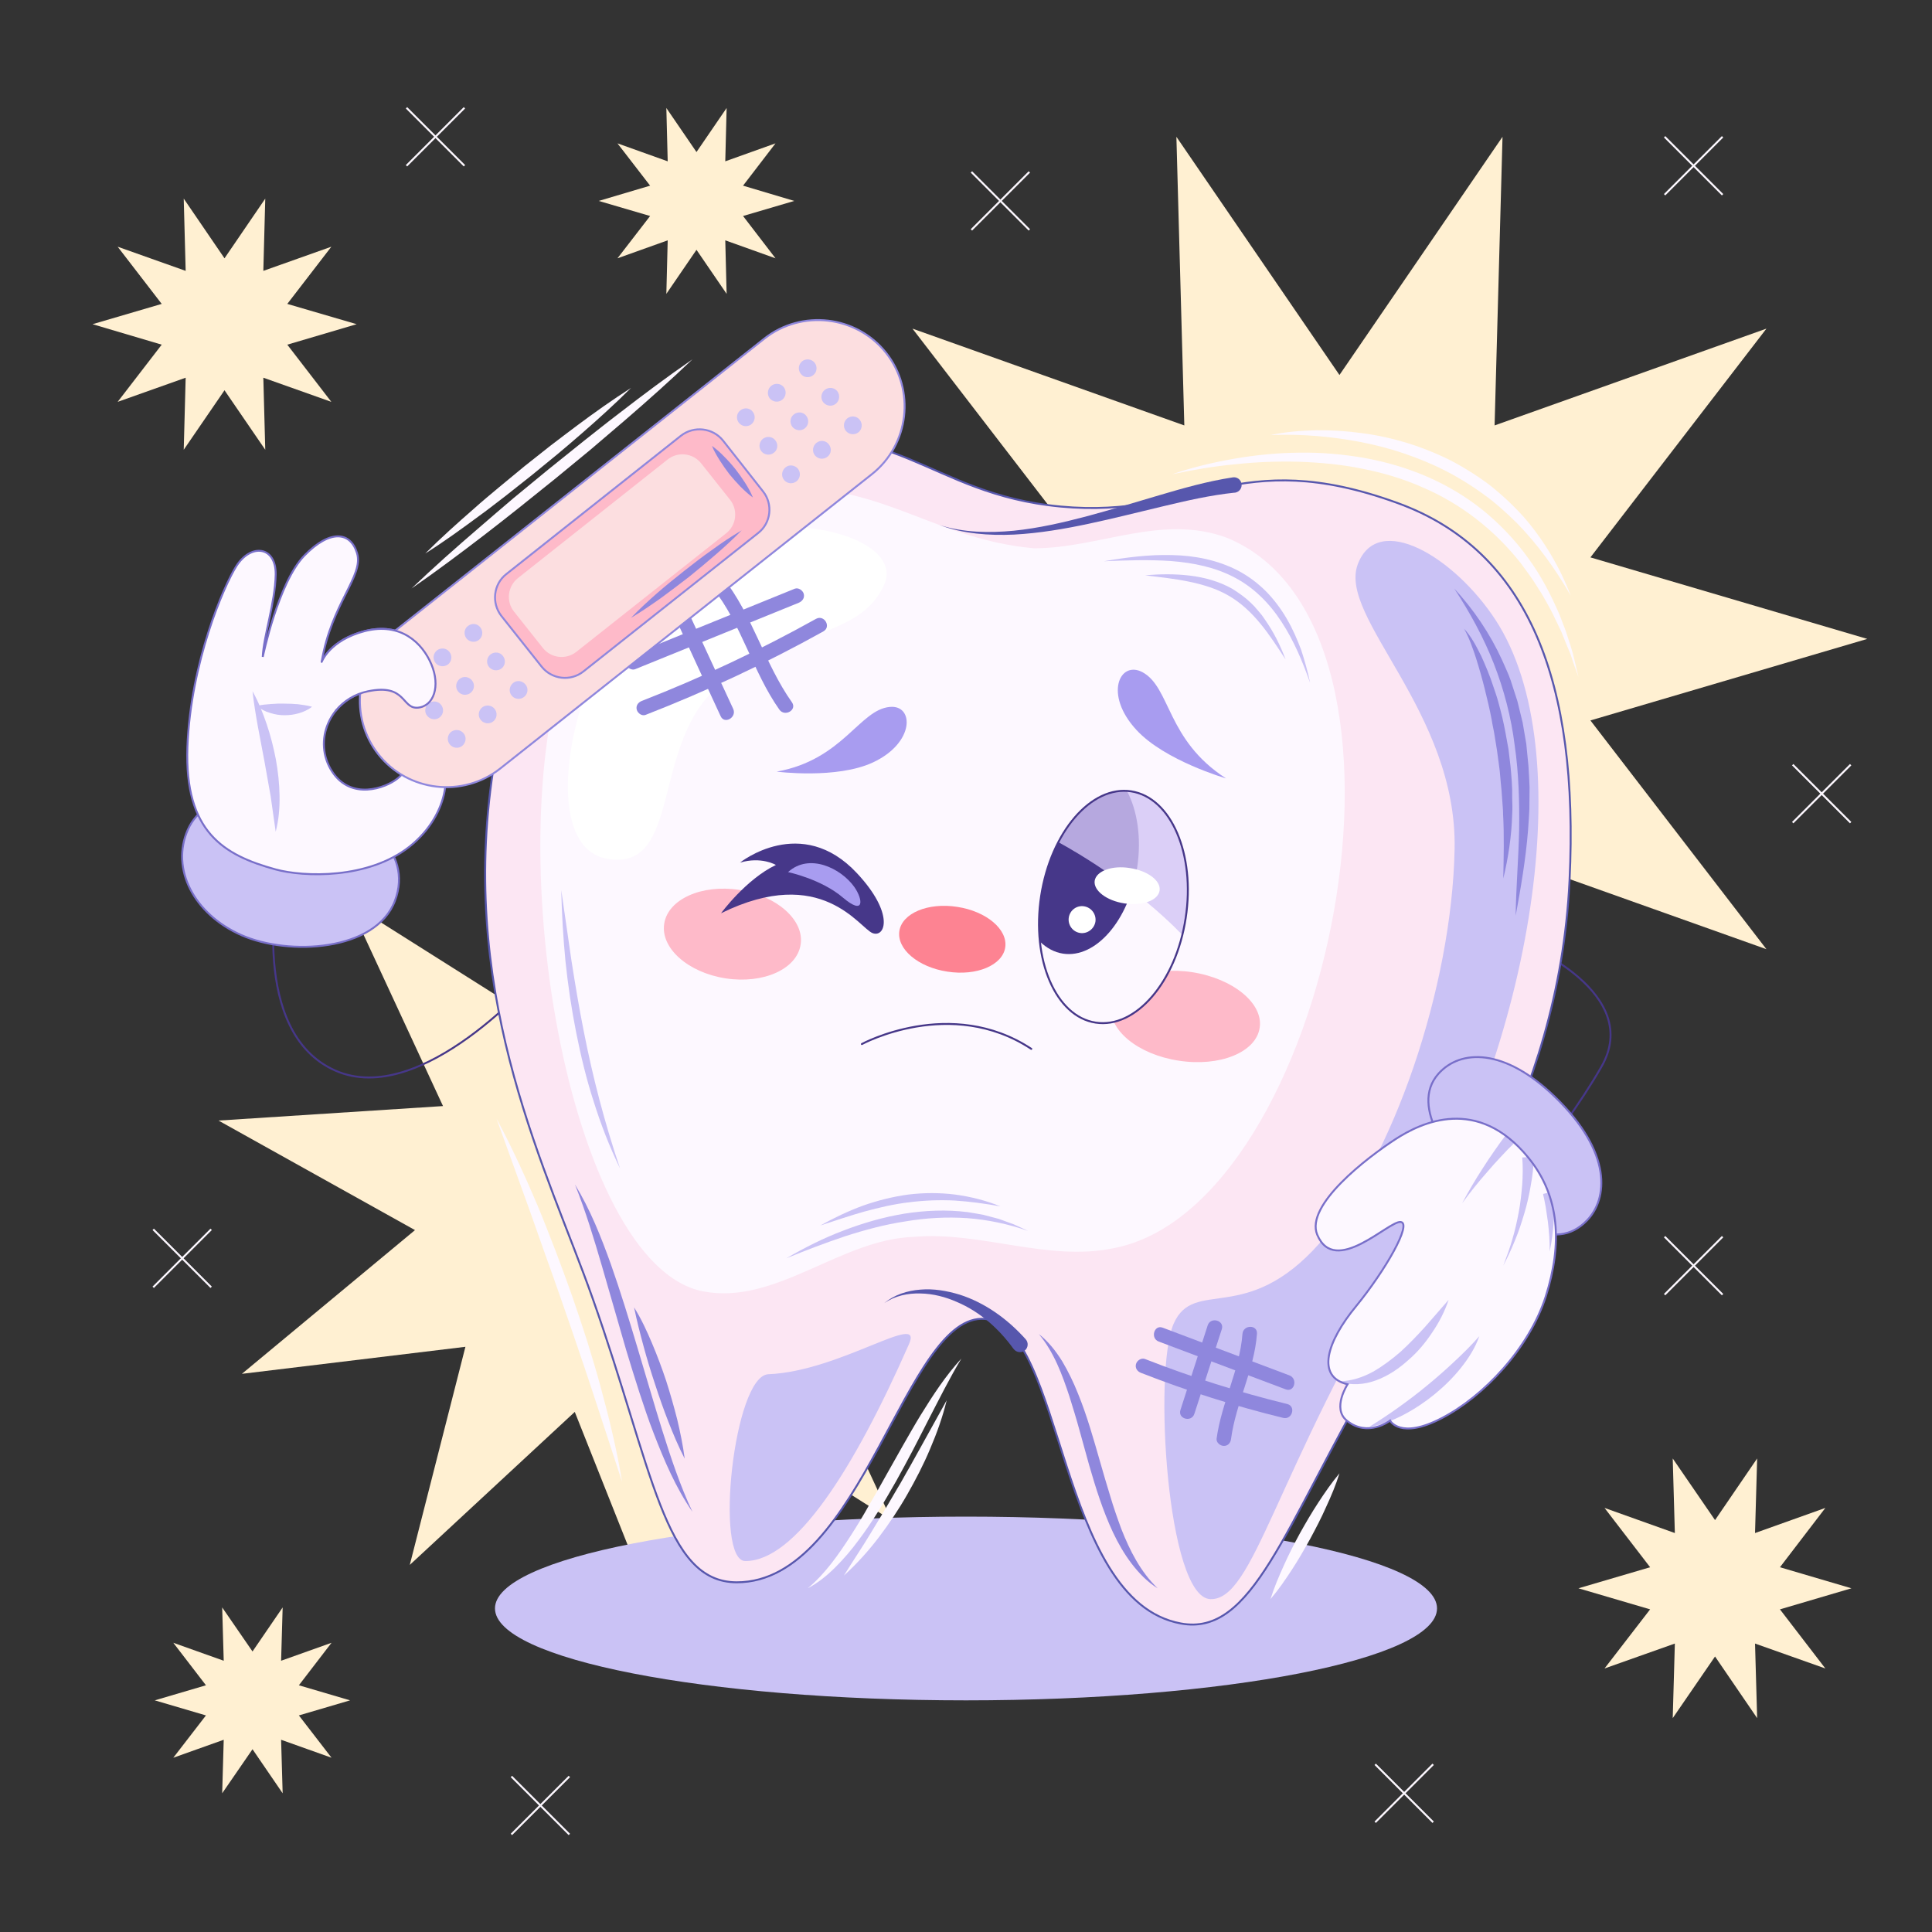 <svg version="1.2" xmlns="http://www.w3.org/2000/svg" viewBox="0 0 1000 1000" width="1000" height="1000">
	<rect x="0" y="0" width="1000" height="1000" fill="#333333" stroke="none"/>
	<title>9906347-ai</title>
	<style>
		.s0 { fill: #c2e6ff } 
		.s1 { fill: #fff0d2 } 
		.s2 { fill: #cac2f5 } 
		.s3 { fill: none;stroke: #fdf8ff;stroke-miterlimit:10;strokeWidth: 6 } 
		.s4 { fill: none;stroke: #7eaef2;stroke-linecap: round;strokeLinejoin: round;strokeWidth: 4 } 
		.s5 { fill: #80d7f9 } 
		.s6 { fill: #ffffff } 
		.s7 { fill: none;stroke: #463789;stroke-linecap: round;strokeLinejoin: round;strokeWidth: 20 } 
		.s8 { fill: #fce6f3 } 
		.s9 { fill: #fdf8ff } 
		.s10 { fill: #5757ad } 
		.s11 { fill: #8f87dd } 
		.s12 { fill: none;stroke: #5757ad;stroke-linecap: round;stroke-miterlimit:10;strokeWidth: 8 } 
		.s13 { fill: #febac9 } 
		.s14 { fill: #463789 } 
		.s15 { fill: #d2c4f5 } 
		.s16 { fill: none;stroke: #463789;stroke-miterlimit:10;strokeWidth: 6 } 
		.s17 { fill: #fd8392 } 
		.s18 { fill: #a89cf0 } 
		.s19 { fill: none;stroke: #463789;stroke-linecap: round;strokeLinejoin: round;strokeWidth: 8 } 
		.s20 { fill: none;stroke: #786fc9;stroke-miterlimit:10;strokeWidth: 8 } 
		.s21 { fill: none;stroke: #786fc9;stroke-linecap: round;stroke-miterlimit:10;strokeWidth: 8 } 
		.s22 { fill: #fcdee0 } 
		.s23 { fill: none;stroke: #8f87dd;stroke-miterlimit:10;strokeWidth: 8 } 
		.s24 { fill: none;stroke: #8f87dd;stroke-miterlimit:10;strokeWidth: 4 } 
	</style>
	<g id="BACKGROUND">
		<g id="&lt;Group&gt;">
			<path id="&lt;Path&gt;" class="s0" d="m2048 1035h-1000v-1000h1000z"/>
		</g>
	</g>
	<g id="OBJECTS">
		<path id="&lt;Path&gt;" class="s1" d="m693.3 194.1l84.4-123.3-4.1 149.4 140.7-50.1-91.1 118.4 143.3 42.2-143.3 42.2 91.1 118.4-140.7-50.1 4.1 149.3-84.4-123.2-84.4 123.2 4.1-149.3-140.7 50.1 91.1-118.4-143.3-42.2 143.3-42.2-91.1-118.4 140.7 50.1-4.1-149.4z"/>
		<path id="&lt;Path&gt;" class="s1" d="m344.3 523l85.4-79.3-28.8 112.9 115.7-14-89.6 74.4 101.7 56.7-116.2 7.6 49 105.6-98.5-62.2-22.5 114.3-43-108.2-85.4 79.2 28.8-112.9-115.7 14 89.6-74.4-101.7-56.7 116.2-7.5-49-105.7 98.5 62.2 22.5-114.3z"/>
		<g id="&lt;Group&gt;" style="mix-blend-mode: multiply">
			<path id="&lt;Path&gt;" class="s2" d="m743.8 832.5c0 26.3-109.1 47.6-243.8 47.6-134.7 0-243.8-21.3-243.8-47.6 0-26.2 109.1-47.5 243.8-47.5 134.7 0 243.8 21.3 243.8 47.5z"/>
		</g>
		<g id="&lt;Group&gt;">
			<path id="&lt;Path&gt;" class="s3" d="m957.9 395.8l-30 30"/>
			<path id="&lt;Path&gt;" class="s3" d="m957.9 425.8l-30-30"/>
		</g>
		<path id="&lt;Path&gt;" class="s1" d="m360.5 78.7l15.6-22.8-0.7 27.6 26-9.3-16.8 21.9 26.5 7.9-26.5 7.8 16.8 21.9-26-9.3 0.7 27.7-15.6-22.8-15.6 22.8 0.7-27.7-26 9.3 16.9-21.9-26.6-7.8 26.6-7.9-16.9-21.9 26 9.3-0.7-27.6z"/>
		<path id="&lt;Path&gt;" class="s1" d="m130.7 854.8l15.6-22.8-0.8 27.6 26.1-9.3-16.9 22 26.5 7.8-26.5 7.8 16.9 21.9-26.1-9.3 0.8 27.7-15.6-22.8-15.7 22.8 0.8-27.7-26.1 9.3 16.9-21.9-26.5-7.8 26.5-7.8-16.9-22 26.1 9.3-0.8-27.6z"/>
		<path id="&lt;Path&gt;" class="s1" d="m116.2 133.7l21.1-30.9-1 37.4 35.2-12.5-22.8 29.6 35.9 10.5-35.9 10.6 22.8 29.6-35.2-12.5 1 37.3-21.1-30.8-21.1 30.8 1-37.3-35.2 12.5 22.8-29.6-35.8-10.6 35.8-10.5-22.8-29.6 35.2 12.5-1-37.4z"/>
		<path id="&lt;Path&gt;" class="s1" d="m887.7 786.8l21.8-31.9-1.1 38.6 36.4-13-23.5 30.7 37 10.9-37 10.9 23.5 30.6-36.4-12.9 1.1 38.6-21.8-31.9-21.9 31.9 1.1-38.6-36.4 12.9 23.6-30.6-37.1-10.9 37.1-10.9-23.6-30.7 36.4 13-1.1-38.6z"/>
		<g id="&lt;Group&gt;">
			<path id="&lt;Path&gt;" class="s3" d="m240.4 55.8l-30 30"/>
			<path id="&lt;Path&gt;" class="s3" d="m240.4 85.8l-30-30"/>
		</g>
		<g id="&lt;Group&gt;">
			<path id="&lt;Path&gt;" class="s3" d="m109.3 636.3l-30 30"/>
			<path id="&lt;Path&gt;" class="s3" d="m109.3 666.3l-30-30"/>
		</g>
		<g id="&lt;Group&gt;">
			<path id="&lt;Path&gt;" class="s3" d="m294.7 919.5l-30 30"/>
			<path id="&lt;Path&gt;" class="s3" d="m294.7 949.5l-30-30"/>
		</g>
		<g id="&lt;Group&gt;">
			<path id="&lt;Path&gt;" class="s3" d="m891.6 640.1l-30 30"/>
			<path id="&lt;Path&gt;" class="s3" d="m891.6 670.1l-30-30"/>
		</g>
		<g id="&lt;Group&gt;">
			<path id="&lt;Path&gt;" class="s3" d="m741.8 913.2l-30 30"/>
			<path id="&lt;Path&gt;" class="s3" d="m741.8 943.2l-30-30"/>
		</g>
		<g id="&lt;Group&gt;">
			<path id="&lt;Path&gt;" class="s3" d="m891.6 70.8l-30 30"/>
			<path id="&lt;Path&gt;" class="s3" d="m891.6 100.8l-30-30"/>
		</g>
		<g id="&lt;Group&gt;">
			<path id="&lt;Path&gt;" class="s3" d="m532.8 89l-30 30"/>
			<path id="&lt;Path&gt;" class="s3" d="m532.8 119l-30-30"/>
		</g>
		<g id="&lt;Group&gt;">
			<g id="&lt;Group&gt;">
				<path id="&lt;Path&gt;" class="s0" d="m596.9 539.7c0 10.2-8.3 18.5-18.5 18.5-10.2 0-18.5-8.3-18.5-18.5 0-10.2 18.5-54.4 18.5-54.4 0 0 18.5 44.2 18.5 54.4z"/>
				<path id="&lt;Path&gt;" class="s4" d="m596.9 539.7c0 10.2-8.3 18.5-18.5 18.5-10.2 0-18.5-8.3-18.5-18.5 0-10.2 18.5-54.4 18.5-54.4 0 0 18.5 44.2 18.5 54.4z"/>
			</g>
			<g id="&lt;Group&gt;">
				<path id="&lt;Path&gt;" class="s5" d="m582.2 516.2c8.7 1.6 12.9 29.8 1.3 35.3-11 5.2-20.2-7-18.3-13.3 1.9-6.3 7.6-6.6 9.5-11.6 1.8-5.1 3.4-11.2 7.5-10.4z"/>
			</g>
			<g id="&lt;Group&gt;">
				<path id="&lt;Path&gt;" class="s6" d="m580.1 503.3c-4.3 0.1 1.8 29.3 5.5 28.8 3.7-0.5-0.8-29-5.5-28.8z"/>
			</g>
		</g>
		<g id="&lt;Group&gt;">
			<g id="&lt;Group&gt;">
				<g id="&lt;Group&gt;">
					<path id="&lt;Path&gt;" class="s7" d="m770.6 630.2c0 0 36.1-39.5 58.2-77.9 22.2-38.4-39.6-63.6-39.6-63.6"/>
				</g>
				<g id="&lt;Group&gt;">
					<path id="&lt;Path&gt;" class="s7" d="m143.9 456.5c0 0-15.3 77.7 29.6 97.6 44.8 19.9 104.2-49.1 104.2-49.1"/>
				</g>
				<g id="&lt;Group&gt;">
					<g id="&lt;Group&gt;">
						<path id="&lt;Path&gt;" class="s8" d="m254.5 403.6c14.1-101.4 52.1-163.7 123.7-175.4 87.1-14.3 101 27.5 170.9 34 69.8 6.5 91.2-32 174.1-1.9 68.3 24.7 94.1 93 89.2 195.3-5.6 117-66.3 194.4-100.8 254-47.2 81.5-63.4 137.6-100.4 130.7-64.1-11.8-60.2-153.7-101.3-157.6-41.1-3.8-63.4 136.4-128.6 136.3-37.6-0.1-43.2-58.3-74.6-147.1-22.9-64.9-68.3-152.2-52.2-268.3z"/>
					</g>
					<g id="&lt;Group&gt;">
						<path id="&lt;Path&gt;" class="s9" d="m406.9 252.4c-32-3.6-87.4 18.4-111.4 80.5-39.2 101.5-1.5 322 68.4 335.5 37.6 7.3 71-27 109.1-28.2 34.5-3 69.3 12.9 103.2 5.9 112.3-21 172.7-321.3 58.7-367.8-33.7-12.4-66 5.5-99.7 5.5-50.6-4.6-76.4-32-128.3-31.4z"/>
					</g>
					<g id="&lt;Group&gt;">
						<g id="&lt;Group&gt;">
							<path id="&lt;Path&gt;" class="s10" d="m639 255c-12.5 1.3-25.1 4.2-37.6 7.2-12.6 3-25.2 6.2-37.9 8.9-12.7 2.7-25.6 4.9-38.6 5.6-13 0.6-26.3-0.4-38.5-4.9 12.4 3.9 25.5 4.1 38.3 2.9 12.8-1.3 25.4-4.2 37.9-7.5 12.4-3.3 24.8-7.2 37.2-10.8 12.5-3.7 25.1-7.3 38.2-9.3 2.2-0.4 4.3 1.1 4.6 3.3 0.4 2.2-1.1 4.2-3.3 4.6q-0.1 0-0.2 0z"/>
						</g>
						<g id="&lt;Group&gt;">
							<path id="&lt;Path&gt;" class="s10" d="m524.6 698.2c-7.4-10.3-17.3-19.2-29.3-24.3-5.9-2.6-12.3-4.3-18.9-4.4-6.5-0.2-13.2 1.2-18.7 5 5.1-4.3 11.9-6.5 18.7-7 6.8-0.6 13.7 0.6 20.3 2.6 13.2 4.2 24.9 12.7 34.2 23.1 1.5 1.7 1.3 4.2-0.3 5.7-1.7 1.4-4.2 1.3-5.7-0.4q-0.1-0.1-0.2-0.3z"/>
						</g>
					</g>
					<g id="&lt;Group&gt;">
						<path id="&lt;Path&gt;" class="s2" d="m470.5 695.7c7.7-17.4-35.6 14.1-72.8 15.6-17.9 0.7-28.1 96.7-11.9 96.7 25.7 0 55.8-46.7 84.7-112.3z"/>
					</g>
					<g id="&lt;Group&gt;">
						<path id="&lt;Path&gt;" class="s2" d="m774.1 320.9c44 67.5 19.7 218.8-47.3 330.4-67.1 111.5-77.7 177.1-100.3 176.4-22.5-0.7-29.6-118.6-19-142.6 10.6-24 37.4 1.4 75.5-41.6 38.1-43.1 68.5-132.7 69.9-204 1.4-71.3-60.6-119.9-50.1-147.5 10.5-27.5 50.1-3.6 71.3 28.9z"/>
					</g>
					<path id="&lt;Path&gt;" class="s6" d="m457.7 302.5c12.7-28.6-76.8-48-119.9-3.5-43 44.5-60.7 138.4-24 145.4 40.1 7.7 22.3-61.4 59.5-90.3 37.2-29 72.2-24 84.4-51.6z"/>
					<g id="&lt;Group&gt;">
						<g id="&lt;Group&gt;">
							<g id="&lt;Group&gt;">
								<path id="&lt;Path&gt;" class="s2" d="m571.4 290.5c11.5-2 23.2-3.5 35-3.2 11.7 0.2 23.8 2.5 34.5 8.1 5.3 2.8 10.2 6.5 14.4 10.7 4.2 4.3 7.8 9.1 10.8 14.3 3 5.1 5.3 10.5 7.4 16 1.8 5.6 3.4 11.2 4.6 17-3.9-11-8.4-21.8-14.7-31.4-6.2-9.6-14.4-17.9-24.4-23.1-10-5.3-21.3-7.6-32.8-8.5-11.5-0.8-23.1-0.4-34.8 0.1z"/>
							</g>
							<g id="&lt;Group&gt;">
								<path id="&lt;Path&gt;" class="s2" d="m592.7 297.8c7.6-0.7 15.2-0.8 22.9 0.1 7.7 0.9 15.4 3 22.3 6.9 3.3 2.1 6.6 4.4 9.4 7.1l2.1 2.1c0.6 0.7 1.2 1.5 1.9 2.2l1.9 2.3 1.6 2.3c4.5 6.4 7.9 13.3 10.6 20.5-4.2-6.4-8.3-12.8-13.1-18.6-4.7-5.7-10.1-10.8-16.4-14.4-6.3-3.7-13.5-5.8-20.8-7.3-7.3-1.5-14.9-2.3-22.4-3.2z"/>
							</g>
							<g id="&lt;Group&gt;">
								<path id="&lt;Path&gt;" class="s2" d="m407 651.3c9.4-5.5 19.1-10.4 29.4-14.3 10.1-3.9 20.7-7 31.6-8.8 10.8-1.7 21.9-2.2 32.9-0.8 2.7 0.4 5.4 0.9 8.1 1.4l8 2.1 7.7 2.8q3.7 1.7 7.4 3.4c-10.3-3.6-20.9-5.8-31.6-6.6-10.6-0.7-21.3-0.1-31.9 1.7-10.6 1.6-21 4.4-31.2 7.7-10.2 3.4-20.4 7.3-30.4 11.4z"/>
							</g>
							<g id="&lt;Group&gt;">
								<path id="&lt;Path&gt;" class="s2" d="m424.6 634.3c7-3.9 14.3-7.4 21.9-10.2 7.6-2.7 15.5-4.7 23.6-5.8 8.1-1 16.3-1 24.3 0 8.1 1.1 16 3.1 23.4 6.1-7.9-1.4-15.8-2.5-23.6-3-7.9-0.4-15.8-0.1-23.6 0.9-7.8 0.9-15.5 2.7-23.2 4.8-7.6 2.1-15.2 4.8-22.8 7.2z"/>
							</g>
							<g id="&lt;Group&gt;">
								<path id="&lt;Path&gt;" class="s2" d="m290.5 460.7l5.3 36.6c1.9 12.1 3.9 24.2 6.3 36.2 4.7 24.1 10.9 47.8 18.8 71.2-5.4-11.1-9.9-22.7-13.6-34.5-3.8-11.7-6.7-23.8-9.1-35.9-2.4-12.1-4.2-24.3-5.5-36.6-1.2-12.3-1.9-24.6-2.2-37z"/>
							</g>
						</g>
					</g>
					<g id="&lt;Group&gt;">
						<g id="&lt;Group&gt;">
							<path id="&lt;Path&gt;" class="s11" d="m297.6 613.1c7.9 12.9 13.5 27.1 18.6 41.3 5 14.2 9.4 28.6 13.7 43l6.4 21.5c2.1 7.2 4.3 14.4 6.5 21.5 4.5 14.3 9.2 28.5 15.6 42.1-8.6-12.4-14.6-26.5-20-40.5-2.8-7.1-5.1-14.2-7.5-21.4-2.3-7.1-4.5-14.3-6.7-21.5l-12.5-43.3c-4.2-14.4-8.5-28.7-14.1-42.7z"/>
						</g>
						<g id="&lt;Group&gt;">
							<path id="&lt;Path&gt;" class="s11" d="m328.2 676.7c3.7 5.9 6.6 12.2 9.3 18.6 2.7 6.4 5.1 12.8 7.3 19.4 2.1 6.6 4 13.2 5.7 19.9 1.6 6.7 3 13.5 3.9 20.4-3.2-6.2-5.9-12.6-8.4-19-2.5-6.4-4.8-12.9-6.9-19.4-2.2-6.6-4.2-13.1-6-19.8-1.8-6.6-3.5-13.3-4.9-20.1z"/>
						</g>
						<g id="&lt;Group&gt;">
							<path id="&lt;Path&gt;" class="s11" d="m537.7 690.5c4.9 3.8 8.8 8.8 12.1 14.1 3.2 5.4 5.9 11 8.2 16.8 4.7 11.5 8 23.4 11.4 35.2q2.5 8.8 5.2 17.6c1.7 5.8 3.7 11.5 5.8 17.2 4.4 11.2 9.9 22.1 18.8 30.7-5.2-3.2-9.7-7.8-13.5-12.8-3.8-5-6.9-10.4-9.6-16.1-5.3-11.3-9-23.2-12.4-35l-4.9-17.7c-1.6-5.9-3.4-11.7-5.2-17.5-3.8-11.5-8-23-15.9-32.5z"/>
						</g>
						<g id="&lt;Group&gt;">
							<path id="&lt;Path&gt;" class="s11" d="m784.5 474c0.2-14.9 1.5-29.7 1.8-44.4 0.2-14.7-0.2-29.4-2.3-43.8-1.8-14.5-5.5-28.7-10.8-42.3-5.3-13.6-12.4-26.5-20.5-38.9 10.1 10.9 18.6 23.5 24.8 37.1 1.5 3.5 3.2 6.9 4.4 10.4 1.1 3.6 2.4 7.2 3.5 10.8l2.7 11 1.9 11.1c0.4 3.7 0.7 7.5 1.1 11.2 0.3 3.7 0.4 7.5 0.6 11.2 0 3.8-0.1 7.5-0.1 11.3-0.2 3.7-0.4 7.4-0.7 11.2-1.2 14.9-3.7 29.5-6.4 44.1z"/>
						</g>
						<g id="&lt;Group&gt;">
							<path id="&lt;Path&gt;" class="s11" d="m757.8 325.4c3.8 4.1 6.4 9.2 8.9 14.2 2.3 5.1 4.5 10.3 6.2 15.6 0.9 2.7 1.9 5.4 2.6 8.1 0.7 2.7 1.5 5.4 2.1 8.1 1.3 5.5 2.2 11 3.2 16.5l1 8.4c0.3 2.8 0.5 5.6 0.7 8.4l0.2 4.2v4.2c0.1 2.8 0.2 5.6 0 8.4-0.3 11.2-2 22.4-4.6 33.2 0.2-11.2 0.5-22.2-0.1-33.1 0-1.4-0.1-2.8-0.2-4.2l-0.3-4.1-0.3-4.1-0.4-4.1c-0.3-2.7-0.4-5.4-0.8-8.1l-1.1-8.2-1.3-8.1c-0.4-2.7-1.1-5.4-1.5-8.1-1-5.4-2.3-10.7-3.6-16q-2-8-4.5-15.9c-1.7-5.2-3.5-10.4-6.2-15.3z"/>
						</g>
					</g>
					<g id="&lt;Group&gt;">
						<path id="&lt;Path&gt;" class="s12" d="m254.5 403.6c14.1-101.4 52.1-163.7 123.7-175.4 87.1-14.3 101 27.5 170.9 34 69.8 6.5 91.2-32 174.1-1.9 68.3 24.7 94.1 93 89.2 195.3-5.6 117-66.3 194.4-100.8 254-47.2 81.5-63.4 137.6-100.4 130.7-64.1-11.8-60.2-153.7-101.3-157.6-41.1-3.8-63.4 136.4-128.6 136.3-37.6-0.1-43.2-58.3-74.6-147.1-22.9-64.9-68.3-152.2-52.2-268.3z"/>
					</g>
					<g id="&lt;Group&gt;">
						<g id="&lt;Group&gt;">
							<g id="&lt;Group&gt;">
								<path id="&lt;Path&gt;" class="s11" d="m347.9 316.2q12.5 27.3 25.1 54.5c2 4.4 8.5 0.6 6.5-3.8q-12.6-27.2-25.2-54.4c-2-4.4-8.5-0.6-6.4 3.7z"/>
							</g>
						</g>
						<g id="&lt;Group&gt;">
							<g id="&lt;Group&gt;">
								<path id="&lt;Path&gt;" class="s11" d="m368.8 304.2c15.1 18.9 20.7 43.4 34.6 63.1 2.8 3.9 9.3 0.2 6.5-3.8-14.3-20.2-20.3-45.1-35.8-64.6-1.3-1.6-4-1.3-5.3 0-1.6 1.5-1.3 3.7 0 5.3z"/>
							</g>
						</g>
						<g id="&lt;Group&gt;">
							<g id="&lt;Group&gt;">
								<path id="&lt;Path&gt;" class="s11" d="m328.7 346.4q42.3-17.2 84.7-34.4c1.9-0.8 3.2-2.5 2.6-4.7-0.5-1.7-2.7-3.3-4.6-2.6q-42.4 17.2-84.7 34.4c-1.9 0.8-3.3 2.5-2.7 4.7 0.5 1.7 2.8 3.3 4.7 2.6z"/>
							</g>
						</g>
						<g id="&lt;Group&gt;">
							<g id="&lt;Group&gt;">
								<path id="&lt;Path&gt;" class="s11" d="m334.2 370c31.6-12.3 62.3-26.7 92-43.2 4.2-2.4 0.4-8.8-3.8-6.5-29.1 16.2-59.2 30.4-90.2 42.5-1.9 0.7-3.2 2.5-2.6 4.6 0.5 1.8 2.7 3.4 4.6 2.6z"/>
							</g>
						</g>
					</g>
					<g id="&lt;Group&gt;">
						<g id="&lt;Group&gt;">
							<g id="&lt;Group&gt;">
								<path id="&lt;Path&gt;" class="s11" d="m625.1 686q-7 21.9-14.1 43.8c-1.5 4.6 5.7 6.6 7.2 2q7.1-21.9 14.2-43.8c1.5-4.6-5.8-6.6-7.3-2z"/>
							</g>
						</g>
						<g id="&lt;Group&gt;">
							<g id="&lt;Group&gt;">
								<path id="&lt;Path&gt;" class="s11" d="m643.1 690.4c-1.4 18.7-10.9 35.7-13.4 54.3-0.2 2 1.9 3.7 3.8 3.7 2.2 0 3.5-1.7 3.7-3.7 2.5-18.6 12-35.5 13.4-54.3 0.4-4.9-7.1-4.8-7.5 0z"/>
							</g>
						</g>
						<g id="&lt;Group&gt;">
							<g id="&lt;Group&gt;">
								<path id="&lt;Path&gt;" class="s11" d="m599.8 694.4q32.8 12.4 65.6 24.7c4.6 1.8 6.5-5.5 2-7.2q-32.8-12.3-65.6-24.7c-4.5-1.7-6.5 5.6-2 7.2z"/>
							</g>
						</g>
						<g id="&lt;Group&gt;">
							<g id="&lt;Group&gt;">
								<path id="&lt;Path&gt;" class="s11" d="m590.6 710.6c24 9.4 48.6 17.2 73.6 23.3 4.7 1.1 6.7-6.1 2-7.2-25-6.1-49.6-13.9-73.6-23.3-1.9-0.7-4.1 0.8-4.6 2.6-0.6 2.1 0.7 3.9 2.6 4.6z"/>
							</g>
						</g>
					</g>
				</g>
				<g id="&lt;Group&gt;">
					<g id="&lt;Group&gt;">
						<path id="&lt;Path&gt;" class="s13" d="m575.2 520.2c-1.9 12.7 13.7 25.6 34.9 28.8 21.2 3.3 40-4.3 41.9-17 2-12.6-13.7-25.5-34.9-28.8-21.2-3.2-40 4.4-41.9 17z"/>
					</g>
					<g id="&lt;Group&gt;">
						<path id="&lt;Path&gt;" class="s13" d="m414.4 488.9c-1.9 12.7-19.3 20.5-38.8 17.5-19.5-3-33.8-15.7-31.8-28.3 1.9-12.6 19.3-20.5 38.8-17.5 19.5 3 33.8 15.7 31.8 28.3z"/>
					</g>
					<g id="&lt;Group&gt;">
						<g id="&lt;Group&gt;">
							<path id="&lt;Path&gt;" class="s9" d="m538.9 463.7c-5.1 33.1 7.6 62.5 28.2 65.6 20.7 3.2 41.6-21 46.6-54.1 5.1-33-7.5-62.4-28.2-65.6-20.7-3.2-41.5 21.1-46.6 54.1z"/>
						</g>
						<g id="&lt;Group&gt;">
							<path id="&lt;Path&gt;" class="s14" d="m538.9 463.7c-1.3 8.3-1.4 16.2-0.6 23.7 3.4 3.3 7.4 5.5 11.9 6.2 17 2.6 34.2-17.3 38.4-44.6 2.3-15.2 0.1-29.5-5.3-39.6-19.9-1.2-39.5 22.5-44.4 54.3z"/>
						</g>
						<g id="&lt;Group&gt;" style="opacity: .8;mix-blend-mode: multiply">
							<path id="&lt;Path&gt;" class="s15" d="m585.5 409.6c20.7 3.2 33.3 32.6 28.2 65.6q-0.7 4.5-1.7 8.7c-24.2-24.9-53.4-42.1-64.2-48 9.2-17.7 23.5-28.5 37.7-26.3z"/>
						</g>
						<g id="&lt;Group&gt;">
							<path id="&lt;Path&gt;" class="s16" d="m538.9 463.7c-5.1 33.1 7.6 62.5 28.2 65.6 20.7 3.2 41.6-21 46.6-54.1 5.1-33-7.5-62.4-28.2-65.6-20.7-3.2-41.5 21.1-46.6 54.1z"/>
						</g>
						<g id="&lt;Group&gt;">
							<path id="&lt;Path&gt;" class="s6" d="m566.6 455.9c-0.7 5 6.1 10.3 15.4 11.7 9.3 1.4 17.4-1.5 18.2-6.6 0.8-5.1-6.1-10.3-15.4-11.7-9.2-1.5-17.4 1.5-18.2 6.6z"/>
						</g>
						<path id="&lt;Path&gt;" class="s6" d="m553.2 474.9c-0.6 3.8 2 7.4 5.8 8 3.8 0.6 7.4-2.1 8-5.9 0.5-3.8-2.1-7.3-5.9-7.9-3.8-0.6-7.3 2-7.9 5.8z"/>
					</g>
					<g id="&lt;Group&gt;">
						<path id="&lt;Path&gt;" class="s17" d="m465.5 481.9c-1.4 9.3 9.7 18.7 24.8 21 15.2 2.4 28.6-3.3 30-12.5 1.4-9.3-9.7-18.7-24.8-21-15.2-2.4-28.6 3.3-30 12.5z"/>
					</g>
					<g id="&lt;Group&gt;">
						<path id="&lt;Path&gt;" class="s18" d="m634.6 402.9c0 0-31.8-9.2-46.4-25.1-17-18.4-8.6-36.1 3.1-29.9 14.7 7.9 12.4 35.1 43.3 55z"/>
					</g>
					<g id="&lt;Group&gt;">
						<path id="&lt;Path&gt;" class="s18" d="m402 399.4c0 0 31.1 4 49.9-4.8 21.8-10.2 21.2-29.9 8.7-28.7-15.8 1.4-24.2 27.3-58.6 33.5z"/>
					</g>
					<g id="&lt;Group&gt;">
						<g id="&lt;Group&gt;">
							<path id="&lt;Path&gt;" class="s14" d="m383 446.5c0 0 31.7-25.5 60.6 5.5 19.5 20.9 14.6 33.4 8.1 31-6.8-2.5-26.3-36-78.5-10.3 0 0 12.9-17.6 28.4-25 0 0-7.5-4.5-18.6-1.2z"/>
						</g>
						<g id="&lt;Group&gt;">
							<path id="&lt;Path&gt;" class="s18" d="m407.9 451.4c0 0 17.2 3.6 28.4 13.2 11.2 9.5 10.5 1.1 5.9-5.5-7-9.8-23.4-17.7-34.3-7.7z"/>
						</g>
					</g>
					<g id="&lt;Group&gt;">
						<path id="&lt;Path&gt;" class="s19" d="m446.1 540.4c0 0 46-25 87.7 2.5"/>
					</g>
				</g>
				<g id="&lt;Group&gt;">
					<g id="&lt;Group&gt;">
						<path id="&lt;Path&gt;" class="s2" d="m744.5 555.8c11.4-12.8 34.2-13.4 60.3 11.9 30 29 27.3 52.9 16.7 63.9-17.2 17.9-40.5-0.1-58.1-18.7-11.2-11.9-34.4-39.6-18.9-57.1z"/>
						<path id="&lt;Path&gt;" class="s20" d="m744.5 555.8c11.4-12.8 34.2-13.4 60.3 11.9 30 29 27.3 52.9 16.7 63.9-17.2 17.9-40.5-0.1-58.1-18.7-11.2-11.9-34.4-39.6-18.9-57.1z"/>
					</g>
					<g id="&lt;Group&gt;">
						<g id="&lt;Group&gt;">
							<path id="&lt;Path&gt;" class="s9" d="m790.9 599c-26.2-31.9-55.2-18.1-68.7-9.3-14.3 9.3-46.8 34-40.4 49.4 9.2 21.9 37.1-7.4 43.2-6.6 6 0.7-7.9 25-23.1 43.6-15.2 18.4-20.8 36.6-4.4 40.4 0 0-8.2 12.5-0.4 18.8 10.9 8.9 22.4 0 22.4 0 0 0 5.2 10 26.8-1.3 21.6-11.2 45.2-36.1 53.8-63 8.5-26.9 7.5-51.8-9.2-72z"/>
						</g>
						<g id="&lt;Group&gt;">
							<g id="&lt;Group&gt;">
								<g id="&lt;Group&gt;">
									<path id="&lt;Path&gt;" class="s2" d="m693.3 715c6.3-0.2 12-2.1 17.2-4.9 5.1-2.9 9.9-6.5 14.4-10.4 4.4-4 8.6-8.4 12.7-12.9l12.2-14c-2 6-4.9 11.6-8.5 16.9-3.5 5.3-7.6 10.2-12.5 14.4-4.8 4.3-10.2 8-16.4 10.3-6.1 2.3-13.2 2.9-19.1 0.6z"/>
								</g>
								<g id="&lt;Group&gt;">
									<path id="&lt;Path&gt;" class="s2" d="m708.5 738.7c5.4-3.4 10.6-6.8 15.6-10.4 5-3.6 9.9-7.3 14.6-11.2q7.2-5.9 13.9-12.2c4.5-4.2 8.9-8.5 13.1-13.3-2.1 6-5.6 11.5-9.6 16.5-4 5-8.6 9.5-13.6 13.6-4.9 4-10.3 7.6-16 10.6-5.6 2.9-11.7 5.3-18 6.4z"/>
								</g>
							</g>
						</g>
						<g id="&lt;Group&gt;">
							<g id="&lt;Group&gt;">
								<g id="&lt;Group&gt;">
									<path id="&lt;Path&gt;" class="s2" d="m793.9 598.8c-0.1 5.2-0.7 10-1.6 14.9-0.8 4.8-1.9 9.6-3.3 14.3-1.4 4.7-2.9 9.4-4.8 13.9-1.8 4.5-3.9 8.9-6.1 13.2 1.7-4.5 3.4-9.1 4.7-13.7 1.4-4.6 2.4-9.3 3.3-14 0.9-4.8 1.4-9.5 1.8-14.3 0.3-4.7 0.4-9.5 0-14z"/>
								</g>
								<g id="&lt;Group&gt;">
									<path id="&lt;Path&gt;" class="s2" d="m783.9 591.5c-2.5 2.4-4.9 4.9-7.2 7.4q-3.6 3.8-6.9 7.7-6.9 7.8-13 16.2 4.9-9.2 10.6-18 2.8-4.4 5.8-8.7c2-2.9 4-5.7 6.2-8.6z"/>
								</g>
								<g id="&lt;Group&gt;">
									<path id="&lt;Path&gt;" class="s2" d="m804.5 616.5c0.1 0.7 0.1 1 0.1 1.3v1 2 3.9q-0.2 3.9-0.4 7.8c-0.4 5.1-1 10.3-2.1 15.3 0.1-5.1-0.3-10.2-0.9-15.3q-0.5-3.7-1.1-7.5l-0.7-3.7-0.4-1.8-0.2-0.9c0-0.3-0.1-0.6-0.1-0.6z"/>
								</g>
							</g>
						</g>
						<g id="&lt;Group&gt;">
							<path id="&lt;Path&gt;" class="s21" d="m790.9 599c-26.2-31.9-55.2-18.1-68.7-9.3-14.3 9.3-46.8 34-40.4 49.4 9.2 21.9 37.1-7.4 43.2-6.6 6 0.7-7.9 25-23.1 43.6-15.2 18.4-20.8 36.6-4.4 40.4 0 0-8.2 12.5-0.4 18.8 10.9 8.9 22.4 0 22.4 0 0 0 5.2 10 26.8-1.3 21.6-11.2 45.2-36.1 53.8-63 8.5-26.9 7.5-51.8-9.2-72z"/>
						</g>
					</g>
				</g>
				<g id="&lt;Group&gt;">
					<g id="&lt;Group&gt;">
						<path id="&lt;Path&gt;" class="s2" d="m166.2 414.7c21.8 7.3 48 25.5 38.2 51.6-9.9 26.1-54.9 28.6-79.5 17.7-24.6-10.9-36.6-34.3-27.7-54.5 8.9-20.2 40.3-24.3 69-14.8z"/>
						<path id="&lt;Path&gt;" class="s20" d="m166.2 414.7c21.8 7.3 48 25.5 38.2 51.6-9.9 26.1-54.9 28.6-79.5 17.7-24.6-10.9-36.6-34.3-27.7-54.5 8.9-20.2 40.3-24.3 69-14.8z"/>
					</g>
					<g id="&lt;Group&gt;">
						<path id="&lt;Path&gt;" class="s9" d="m142.6 450c-26.9-7.4-47.1-19.4-45.6-63.2 1.6-43.8 18.9-83.7 25.4-93.9 7.6-11.8 20.5-10.2 20.3 4.5-0.3 14.7-6.3 32.1-6.7 42.6 0 0 8-38.5 21.5-52.4 13.5-13.9 24-12.3 27.3-1.3 3.6 11.9-13.2 25.8-18.3 56.3 0 0 4.1-11.3 22.5-16 18.4-4.6 29.6 6.1 34.3 17.3 4.7 11.2 1.3 21.7-7.1 22.4-8.4 0.6-5.9-12.6-25.7-8.5-19.7 4.1-29 25.8-18.5 41.7 9.8 14.8 27.4 8.5 33.7 3.5 6.2-5 9.4-13.4 19-10.9 9.6 2.5 9 28.8-12.6 46-21.5 17.1-54.9 15.9-69.5 11.9z"/>
					</g>
					<g id="&lt;Group&gt;">
						<g id="&lt;Group&gt;">
							<path id="&lt;Path&gt;" class="s2" d="m130.7 357.8c3.1 5.5 5.4 11.3 7.4 17.2 2 5.9 3.5 12 4.7 18.1 1.1 6.2 1.8 12.4 1.9 18.7 0.1 6.3-0.4 12.6-2 18.7-0.9-6.2-1.7-12.2-2.6-18.3l-3.2-18c-1.1-6-2.3-12-3.4-18-1.1-6.1-2.1-12.1-2.8-18.4z"/>
						</g>
						<g id="&lt;Group&gt;">
							<path id="&lt;Path&gt;" class="s2" d="m161.5 365.8c-2.1 1.7-4.5 2.7-6.9 3.4-2.4 0.7-4.9 1-7.4 1-2.5 0-5-0.4-7.4-1.2-2.5-0.7-4.8-1.9-6.8-3.6 2.6-0.7 5-0.8 7.3-1q3.5-0.3 6.9-0.2 3.5 0 7 0.3c2.3 0.3 4.7 0.6 7.3 1.3z"/>
						</g>
					</g>
					<g id="&lt;Group&gt;">
						<path id="&lt;Path&gt;" class="s21" d="m142.6 450c-26.9-7.4-47.1-19.4-45.6-63.2 1.6-43.8 18.9-83.7 25.4-93.9 7.6-11.8 20.5-10.2 20.3 4.5-0.3 14.7-6.3 32.1-6.7 42.6 0 0 8-38.5 21.5-52.4 13.5-13.9 24-12.3 27.3-1.3 3.6 11.9-13.2 25.8-18.3 56.3 0 0 4.1-11.3 22.5-16 18.4-4.6 29.6 6.1 34.3 17.3 4.7 11.2 1.3 21.7-7.1 22.4-8.4 0.6-5.9-12.6-25.7-8.5-19.7 4.1-29 25.8-18.5 41.7 9.8 14.8 27.4 8.5 33.7 3.5 6.2-5 9.4-13.4 19-10.9 9.6 2.5 9 28.8-12.6 46-21.5 17.1-54.9 15.9-69.5 11.9z"/>
					</g>
					<g id="&lt;Group&gt;">
						<g id="&lt;Group&gt;">
							<g id="&lt;Group&gt;">
								<path id="&lt;Path&gt;" class="s22" d="m451.2 245.5l-192.3 152.3c-19.4 15.3-47.7 12-63-7.3-15.3-19.3-12-47.7 7.3-63l192.4-152.2c19.3-15.3 47.7-12 63 7.3 15.3 19.3 12 47.6-7.4 62.9z"/>
								<path id="&lt;Path&gt;" class="s23" d="m451.2 245.5l-192.3 152.3c-19.4 15.3-47.7 12-63-7.3-15.3-19.3-12-47.7 7.3-63l192.4-152.2c19.3-15.3 47.7-12 63 7.3 15.3 19.3 12 47.6-7.4 62.9z"/>
							</g>
							<g id="&lt;Group&gt;">
								<g id="&lt;Group&gt;">
									<g id="&lt;Group&gt;">
										<path id="&lt;Path&gt;" class="s2" d="m216.6 350.1c1.6 2 1.3 4.9-0.7 6.4-2 1.6-4.9 1.3-6.5-0.7-1.6-2-1.2-4.9 0.8-6.5 2-1.6 4.8-1.2 6.4 0.8z"/>
										<path id="&lt;Path&gt;" class="s2" d="m232.6 337.4c1.6 2 1.3 4.9-0.7 6.5-2 1.5-4.9 1.2-6.5-0.8-1.6-2-1.2-4.9 0.8-6.5 2-1.5 4.9-1.2 6.4 0.8z"/>
										<path id="&lt;Path&gt;" class="s2" d="m248.6 324.7c1.6 2 1.3 4.9-0.7 6.5-2 1.6-4.9 1.2-6.5-0.8-1.5-2-1.2-4.9 0.8-6.4 2-1.6 4.9-1.3 6.4 0.7z"/>
										<path id="&lt;Path&gt;" class="s2" d="m228.3 364.8c1.6 2 1.3 4.9-0.7 6.5-2 1.6-4.9 1.2-6.5-0.8-1.6-1.9-1.2-4.8 0.7-6.4 2-1.6 4.9-1.3 6.5 0.7z"/>
										<path id="&lt;Path&gt;" class="s2" d="m244.3 352.2c1.6 2 1.3 4.8-0.7 6.4-2 1.6-4.9 1.3-6.5-0.7-1.6-2-1.2-4.9 0.8-6.5 2-1.6 4.8-1.2 6.4 0.8z"/>
										<path id="&lt;Path&gt;" class="s2" d="m260.3 339.5c1.6 2 1.3 4.9-0.7 6.5-2 1.5-4.9 1.2-6.5-0.8-1.6-2-1.2-4.9 0.8-6.5 2-1.5 4.9-1.2 6.4 0.8z"/>
										<path id="&lt;Path&gt;" class="s2" d="m240 379.6c1.6 2 1.2 4.9-0.8 6.5-1.9 1.5-4.8 1.2-6.4-0.8-1.6-2-1.3-4.9 0.7-6.5 2-1.5 4.9-1.2 6.5 0.8z"/>
										<path id="&lt;Path&gt;" class="s2" d="m256 366.9c1.6 2 1.3 4.9-0.7 6.5-2 1.6-4.9 1.2-6.5-0.8-1.6-2-1.2-4.8 0.7-6.4 2-1.6 4.9-1.3 6.5 0.7z"/>
										<path id="&lt;Path&gt;" class="s2" d="m272 354.3c1.6 1.9 1.3 4.8-0.7 6.4-2 1.6-4.9 1.3-6.5-0.7-1.6-2-1.2-4.9 0.8-6.5 1.9-1.6 4.8-1.2 6.4 0.8z"/>
									</g>
									<g id="&lt;Group&gt;">
										<path id="&lt;Path&gt;" class="s2" d="m389.6 213.1c1.6 2 1.3 4.9-0.7 6.5-2 1.6-4.9 1.2-6.5-0.8-1.5-2-1.2-4.9 0.8-6.4 2-1.6 4.9-1.3 6.4 0.7z"/>
										<path id="&lt;Path&gt;" class="s2" d="m405.7 200.4c1.5 2 1.2 4.9-0.8 6.5-2 1.6-4.9 1.2-6.5-0.7-1.5-2-1.2-4.9 0.8-6.5 2-1.6 4.9-1.3 6.5 0.7z"/>
										<path id="&lt;Path&gt;" class="s2" d="m421.7 187.8c1.5 2 1.2 4.9-0.8 6.4-2 1.6-4.9 1.3-6.4-0.7-1.6-2-1.3-4.9 0.7-6.5 2-1.6 4.9-1.2 6.5 0.8z"/>
										<path id="&lt;Path&gt;" class="s2" d="m401.3 227.9c1.6 2 1.3 4.9-0.7 6.4-2 1.6-4.9 1.3-6.5-0.7-1.6-2-1.2-4.9 0.8-6.5 2-1.5 4.9-1.2 6.4 0.8z"/>
										<path id="&lt;Path&gt;" class="s2" d="m417.3 215.2c1.6 2 1.3 4.9-0.7 6.5-2 1.6-4.9 1.2-6.5-0.8-1.5-2-1.2-4.9 0.8-6.4 2-1.6 4.9-1.3 6.4 0.7z"/>
										<path id="&lt;Path&gt;" class="s2" d="m433.4 202.5c1.5 2 1.2 4.9-0.8 6.5-2 1.6-4.9 1.2-6.5-0.8-1.5-1.9-1.2-4.8 0.8-6.4 2-1.6 4.9-1.3 6.5 0.7z"/>
										<path id="&lt;Path&gt;" class="s2" d="m413 242.6c1.6 2 1.3 4.9-0.7 6.5-2 1.6-4.9 1.3-6.5-0.7-1.6-2-1.2-4.9 0.8-6.5 1.9-1.6 4.8-1.2 6.4 0.7z"/>
										<path id="&lt;Path&gt;" class="s2" d="m429 230c1.6 2 1.3 4.9-0.7 6.4-2 1.6-4.9 1.3-6.5-0.7-1.6-2-1.2-4.9 0.8-6.5 2-1.6 4.9-1.2 6.4 0.8z"/>
										<path id="&lt;Path&gt;" class="s2" d="m445 217.3c1.6 2 1.3 4.9-0.7 6.5-2 1.5-4.9 1.2-6.5-0.8-1.6-2-1.2-4.9 0.8-6.5 2-1.5 4.9-1.2 6.4 0.8z"/>
									</g>
								</g>
							</g>
						</g>
						<g id="&lt;Group&gt;">
							<g id="&lt;Group&gt;">
								<path id="&lt;Path&gt;" class="s13" d="m392.4 275.9l-90.5 71.7c-6.6 5.2-16.3 4.1-21.6-2.6l-20.8-26.2c-5.2-6.7-4.1-16.4 2.5-21.6l90.5-71.7c6.7-5.2 16.4-4.1 21.7 2.5l20.7 26.3c5.3 6.6 4.2 16.4-2.5 21.6z"/>
								<path id="&lt;Path&gt;" class="s24" d="m392.4 275.9l-90.5 71.7c-6.6 5.2-16.3 4.1-21.6-2.6l-20.8-26.2c-5.2-6.7-4.1-16.4 2.5-21.6l90.5-71.7c6.7-5.2 16.4-4.1 21.7 2.5l20.7 26.3c5.3 6.6 4.2 16.4-2.5 21.6z"/>
							</g>
							<g id="&lt;Group&gt;">
								<path id="&lt;Path&gt;" class="s22" d="m375.9 276l-77.6 61.4c-5.3 4.2-13.1 3.3-17.3-2l-15-18.9c-4.2-5.3-3.2-13.1 2.1-17.3l77.5-61.4c5.3-4.2 13.1-3.3 17.3 2l15 18.9c4.2 5.3 3.3 13.1-2 17.3z"/>
							</g>
							<g id="&lt;Group&gt;">
								<path id="&lt;Path&gt;" class="s13" d="m326.6 319.8l57.3-45.3"/>
								<path id="&lt;Path&gt;" class="s11" d="m326.6 319.8c4.2-4.4 8.8-8.6 13.3-12.6 4.6-4 9.3-7.8 14.1-11.6 4.8-3.8 9.6-7.5 14.6-11 4.9-3.6 10-7 15.3-10.1-4.3 4.4-8.8 8.5-13.4 12.5-4.6 4-9.3 7.9-14 11.7-4.8 3.7-9.7 7.4-14.6 11-5 3.5-10 7-15.3 10.1z"/>
							</g>
							<g id="&lt;Group&gt;">
								<path id="&lt;Path&gt;" class="s13" d="m368.5 230.8l21.2 26.7"/>
								<path id="&lt;Path&gt;" class="s11" d="m368.5 230.8c2.4 1.7 4.5 3.6 6.5 5.7q3 3 5.7 6.4 2.6 3.3 4.9 6.9c1.6 2.5 3 5 4.1 7.7-2.4-1.7-4.5-3.7-6.5-5.7q-3-3.1-5.7-6.4-2.6-3.4-4.9-7c-1.5-2.4-3-4.9-4.1-7.6z"/>
							</g>
						</g>
					</g>
					<g id="&lt;Group&gt;">
						<g id="&lt;Group&gt;">
							<path id="&lt;Path&gt;" class="s9" d="m166.5 342.6c0 0 4.1-11.3 22.5-16 18.4-4.6 29.6 6.1 34.3 17.3 4.7 11.2 1.3 21.7-7.1 22.4-8.4 0.6-5.9-12.6-25.7-8.5-6.9 1.4-12.6 5.1-16.6 9.9"/>
						</g>
						<g id="&lt;Group&gt;">
							<path id="&lt;Path&gt;" class="s21" d="m166.5 342.6c0 0 4.1-11.3 22.5-16 18.4-4.6 29.6 6.1 34.3 17.3 4.7 11.2 1.3 21.7-7.1 22.4-8.4 0.6-5.9-12.6-25.7-8.5-6.9 1.4-12.6 5.1-16.6 9.9"/>
						</g>
					</g>
				</g>
			</g>
			<g id="&lt;Group&gt;">
				<g id="&lt;Group&gt;">
					<path id="&lt;Path&gt;" class="s9" d="m257 579c7.9 14.7 14.8 29.8 21.3 45.1 3.2 7.7 6.2 15.5 9.2 23.2 3 7.8 5.8 15.6 8.6 23.4 2.7 7.9 5.4 15.8 7.9 23.7q1.8 6 3.6 11.9 1.8 6 3.4 12c4.4 16.1 8.3 32.3 11 48.7-5.2-15.8-10.3-31.6-15.5-47.3-2.6-7.8-5.2-15.7-7.9-23.5q-4-11.8-8.1-23.5c-2.7-7.8-5.5-15.6-8.3-23.4l-8.3-23.5z"/>
				</g>
				<g id="&lt;Group&gt;">
					<path id="&lt;Path&gt;" class="s9" d="m418.1 822.1c9.2-7.7 16-17.6 22.4-27.5 3.2-5 6.3-10.1 9.2-15.3 3-5.1 6-10.3 8.9-15.6l8.8-15.6c3-5.2 5.9-10.4 9.1-15.6 6.3-10.2 12.9-20.4 21.1-29.3-6.2 10.3-11.5 21-17 31.6-2.7 5.4-5.5 10.7-8.2 16q-4.2 8-8.6 15.9c-5.9 10.4-12.1 20.8-19.4 30.5-3.6 4.9-7.6 9.6-11.9 13.9-4.3 4.3-9.1 8.2-14.4 11z"/>
				</g>
				<g id="&lt;Group&gt;">
					<path id="&lt;Path&gt;" class="s9" d="m490 724.8c-2.1 8.7-5.1 17-8.6 25.2-3.4 8.1-7.5 16-11.9 23.7-4.4 7.7-9.4 15.1-14.7 22.1-5.4 7.1-11.4 13.7-18 19.7 4.7-7.6 9.6-14.8 14.1-22.3q6.9-11.2 13.4-22.5c2.3-3.7 4.3-7.6 6.5-11.3l6.4-11.5z"/>
				</g>
				<g id="&lt;Group&gt;">
					<path id="&lt;Path&gt;" class="s9" d="m693.3 762.6c-1.9 6.1-4.3 11.8-6.9 17.4-2.5 5.7-5.4 11.2-8.3 16.6-3 5.4-6.1 10.8-9.5 16-3.4 5.2-6.9 10.3-11 15.1 1.9-6 4.3-11.7 6.9-17.4 2.5-5.6 5.3-11.1 8.3-16.6 3-5.4 6.1-10.7 9.5-15.9 3.4-5.2 6.9-10.3 11-15.2z"/>
				</g>
				<g id="&lt;Group&gt;">
					<path id="&lt;Path&gt;" class="s9" d="m606.6 245.5c10.5-3.6 21.4-6.2 32.4-8.1 11-1.9 22.2-3 33.5-3.1 11.2-0.2 22.5 0.8 33.6 2.7 11.1 2 22.1 5.2 32.5 9.7 10.4 4.5 20.3 10.4 29.1 17.5 8.8 7.2 16.7 15.5 23.3 24.7 6.7 9.1 11.9 19.2 16.3 29.5l3 7.8 2.6 8 1.2 4 1 4.1 1.9 8.1-2.8-7.8-1.3-4-1.6-3.8-3.1-7.7-3.6-7.5c-1.1-2.5-2.5-4.9-3.8-7.3-1.4-2.4-2.6-4.8-4.2-7.1-1.5-2.3-2.9-4.7-4.5-6.9l-4.8-6.6c-13.5-17.2-31.1-31-51.1-39.5-9.9-4.4-20.4-7.5-31.1-9.6-10.7-2.2-21.7-3.2-32.7-3.6-11-0.3-22 0.1-33 1.3-11 1-21.9 2.9-32.8 5.2z"/>
				</g>
				<g id="&lt;Group&gt;">
					<path id="&lt;Path&gt;" class="s9" d="m657.6 225.2c7.7-1.7 15.7-2.3 23.6-2.5 7.9-0.1 15.9 0.4 23.8 1.5 7.9 1 15.8 2.8 23.4 5.1 7.7 2.4 15.2 5.4 22.4 9 7.1 3.7 13.9 8 20.3 12.8 6.3 5 12.2 10.5 17.6 16.5 10.5 12.1 18.7 26 24.3 40.7-7.8-13.7-17-26.4-27.8-37.5-5.5-5.4-11.2-10.6-17.5-15.1-6.2-4.5-12.8-8.6-19.7-12.1-6.8-3.5-14-6.4-21.3-8.9-7.3-2.5-14.8-4.4-22.4-5.9-15.3-2.9-30.9-4.3-46.7-3.6z"/>
				</g>
				<g id="&lt;Group&gt;">
					<path id="&lt;Path&gt;" class="s9" d="m213 304.6c11.3-10.8 23-21.2 34.9-31.4 5.9-5.2 11.9-10.2 17.8-15.3l18.1-14.9 18.3-14.7c6.1-4.8 12.2-9.7 18.4-14.4 12.4-9.6 25-19 37.9-27.9-11.4 10.9-23.1 21.3-34.9 31.5-5.9 5.1-11.9 10.1-17.8 15.2l-18.1 14.9-18.3 14.7c-6.1 4.8-12.2 9.7-18.5 14.5-12.4 9.5-24.9 18.9-37.8 27.8z"/>
				</g>
				<g id="&lt;Group&gt;">
					<path id="&lt;Path&gt;" class="s9" d="m220.1 286.5c8.1-8.1 16.6-15.7 25.2-23.2 4.2-3.8 8.6-7.4 13-11.1l13.2-10.9 13.4-10.6c4.5-3.4 9-6.9 13.6-10.3 9.1-6.8 18.4-13.4 28.1-19.6-8.1 8.1-16.6 15.8-25.2 23.3-4.2 3.7-8.6 7.4-13 11.1l-13.2 10.8-13.4 10.6c-4.5 3.4-9 7-13.6 10.3-9.2 6.8-18.4 13.5-28.1 19.6z"/>
				</g>
			</g>
		</g>
	</g>
</svg>